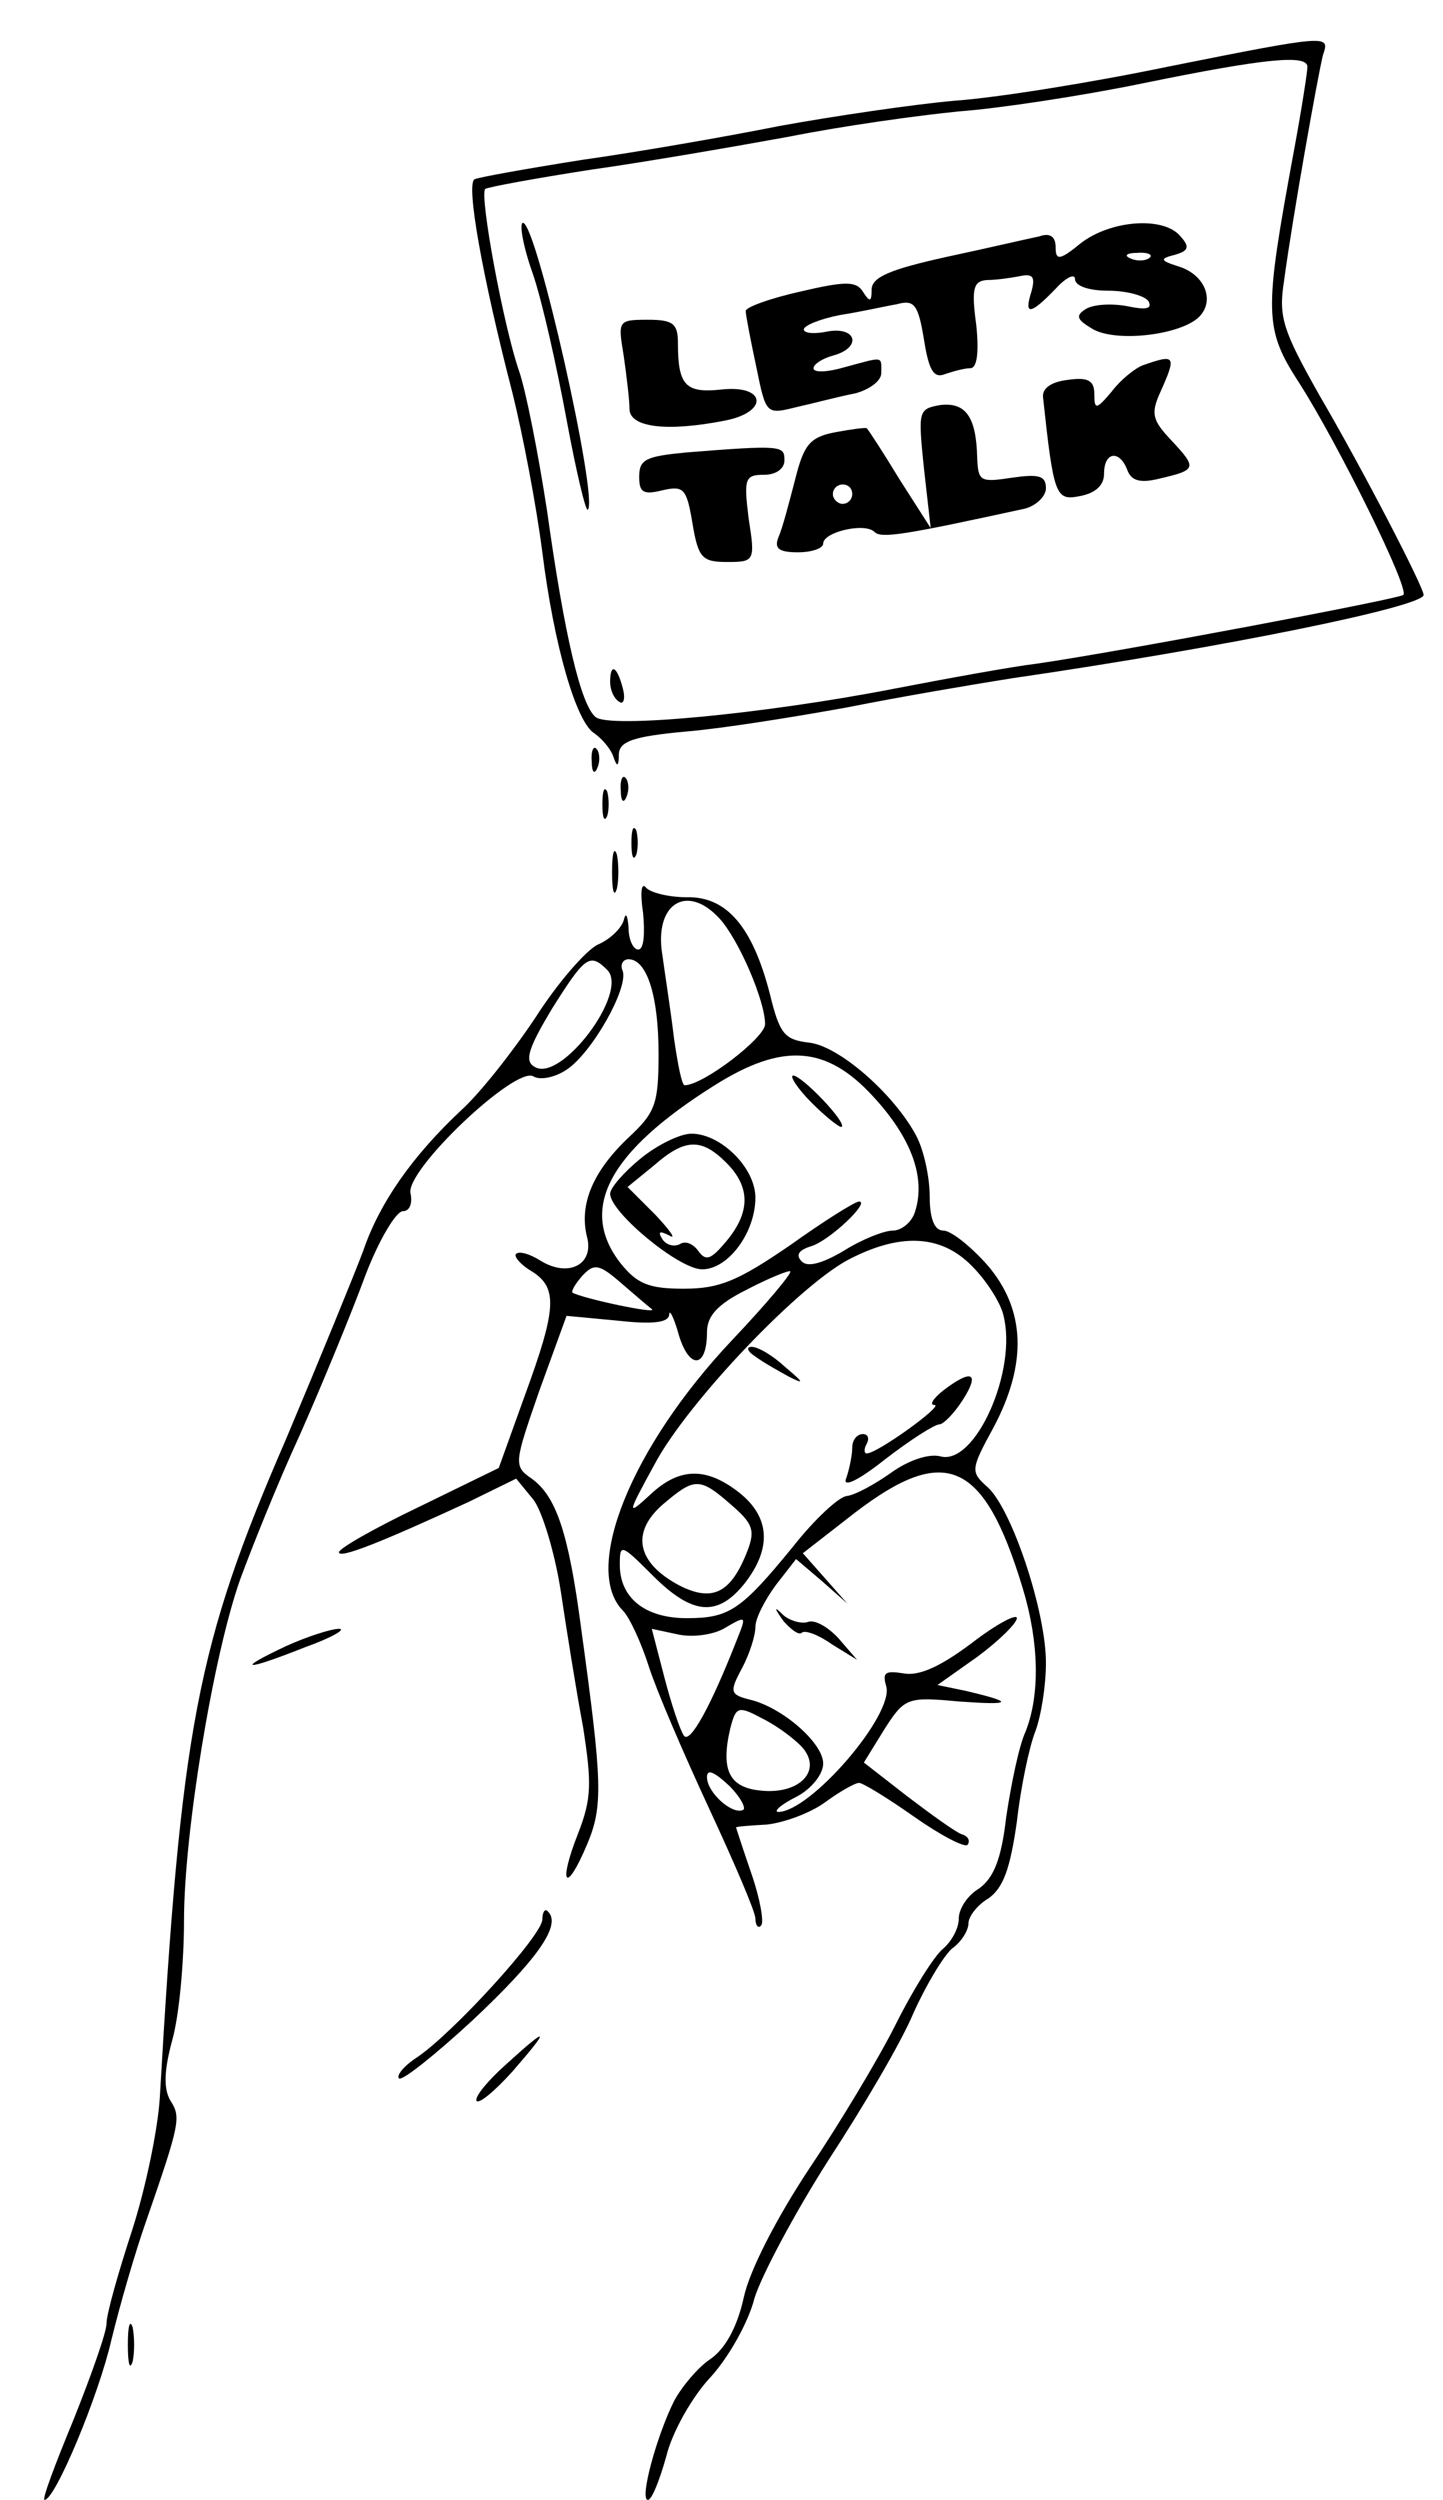 <?xml version="1.0" standalone="no"?>
<!DOCTYPE svg PUBLIC "-//W3C//DTD SVG 20010904//EN"
 "http://www.w3.org/TR/2001/REC-SVG-20010904/DTD/svg10.dtd">
<svg version="1.0" xmlns="http://www.w3.org/2000/svg"
 width="149pt" height="258pt" viewBox="0 0 149 258"
 preserveAspectRatio="xMidYMid meet">

<g transform="translate(0,258) scale(0.1,-0.1)"
fill="#000000" stroke="none">
<path d="M1205 2511 c-77 -16 -176 -32 -220 -35 -44 -4 -125 -16 -180 -26 -55
-11 -147 -27 -204 -35 -57 -9 -107 -18 -111 -20 -9 -5 8 -100 39 -220 11 -44
25 -118 31 -165 12 -96 35 -176 54 -187 7 -5 16 -15 19 -23 4 -12 6 -12 6 2 1
13 15 18 69 23 37 3 112 15 167 25 55 11 132 24 170 30 220 32 425 74 425 86
0 8 -62 128 -107 205 -39 69 -43 82 -37 120 9 67 35 212 40 232 7 21 9 22
-161 -12z m145 0 c0 -5 -6 -44 -14 -87 -31 -168 -31 -183 6 -240 39 -61 114
-212 107 -218 -4 -4 -295 -59 -379 -71 -25 -3 -91 -15 -148 -26 -134 -26 -293
-41 -307 -29 -15 12 -32 83 -50 212 -9 59 -22 125 -29 145 -16 46 -41 181 -35
188 3 2 52 11 110 20 57 8 149 24 204 34 55 11 134 22 175 26 41 3 127 16 190
29 127 26 170 30 170 17z"/>
<path d="M550 2298 c10 -29 25 -97 35 -151 10 -54 20 -96 22 -93 11 11 -53
296 -67 296 -4 0 0 -24 10 -52z"/>
<path d="M1116 2329 c-22 -18 -26 -18 -26 -4 0 11 -6 15 -17 11 -10 -2 -53
-12 -95 -21 -59 -13 -78 -21 -78 -34 0 -13 -2 -13 -9 -2 -7 11 -18 11 -65 0
-31 -7 -56 -16 -56 -20 0 -4 5 -30 11 -58 10 -49 10 -49 42 -41 18 4 44 11 60
14 15 4 27 13 27 21 0 18 3 17 -38 6 -17 -5 -32 -6 -32 -1 0 4 9 10 20 13 30
8 25 30 -5 25 -14 -3 -25 -2 -25 2 0 4 17 11 38 15 20 3 46 9 58 11 18 5 22 0
28 -36 5 -32 10 -41 22 -36 9 3 20 6 26 6 7 0 9 17 6 45 -5 37 -3 45 11 46 9
0 24 2 34 4 14 3 16 -1 12 -16 -8 -25 -1 -24 25 3 11 12 20 16 20 10 0 -7 14
-12 34 -12 19 0 38 -5 42 -11 4 -8 -3 -9 -22 -5 -16 3 -35 2 -43 -3 -11 -7 -9
-11 8 -21 26 -14 95 -5 111 15 14 17 3 42 -23 50 -19 6 -20 8 -4 12 14 4 16 8
6 19 -17 21 -72 17 -103 -7z m71 -15 c-3 -3 -12 -4 -19 -1 -8 3 -5 6 6 6 11 1
17 -2 13 -5z"/>
<path d="M644 2213 c3 -21 6 -46 6 -55 0 -19 38 -24 99 -12 45 9 42 37 -4 32
-37 -4 -45 4 -45 48 0 20 -5 24 -31 24 -31 0 -31 -1 -25 -37z"/>
<path d="M1180 2203 c-8 -3 -23 -15 -32 -27 -16 -19 -18 -19 -18 -3 0 14 -6
18 -27 15 -18 -2 -27 -9 -26 -18 11 -102 13 -107 38 -102 16 3 25 11 25 23 0
23 16 25 24 4 4 -11 13 -14 33 -9 39 9 39 11 13 39 -20 21 -22 28 -12 50 17
38 16 40 -18 28z"/>
<path d="M971 2162 c-23 -4 -23 -6 -17 -65 l7 -62 -32 50 c-17 28 -32 51 -34
53 -1 1 -16 -1 -32 -4 -27 -5 -33 -13 -42 -49 -6 -23 -13 -50 -17 -59 -5 -12
0 -16 20 -16 14 0 26 4 26 9 0 12 43 22 53 12 7 -7 31 -3 155 24 12 3 22 13
22 21 0 13 -7 15 -35 11 -33 -5 -35 -4 -36 21 -1 42 -12 57 -38 54z m-91 -92
c0 -5 -4 -10 -10 -10 -5 0 -10 5 -10 10 0 6 5 10 10 10 6 0 10 -4 10 -10z"/>
<path d="M708 2113 c-41 -4 -48 -7 -48 -25 0 -16 4 -19 24 -14 22 5 25 2 31
-34 6 -36 10 -40 36 -40 28 0 29 1 22 45 -5 41 -4 45 16 45 12 0 21 6 21 15 0
15 -2 16 -102 8z"/>
<path d="M630 1876 c0 -8 4 -17 9 -20 5 -4 7 3 4 14 -6 23 -13 26 -13 6z"/>
<path d="M611 1794 c0 -11 3 -14 6 -6 3 7 2 16 -1 19 -3 4 -6 -2 -5 -13z"/>
<path d="M641 1764 c0 -11 3 -14 6 -6 3 7 2 16 -1 19 -3 4 -6 -2 -5 -13z"/>
<path d="M622 1750 c0 -14 2 -19 5 -12 2 6 2 18 0 25 -3 6 -5 1 -5 -13z"/>
<path d="M652 1710 c0 -14 2 -19 5 -12 2 6 2 18 0 25 -3 6 -5 1 -5 -13z"/>
<path d="M632 1680 c0 -19 2 -27 5 -17 2 9 2 25 0 35 -3 9 -5 1 -5 -18z"/>
<path d="M664 1638 c2 -21 1 -38 -5 -38 -5 0 -10 10 -10 23 -1 13 -3 16 -5 7
-3 -9 -15 -20 -27 -25 -12 -6 -41 -39 -64 -75 -24 -36 -58 -79 -77 -96 -50
-47 -84 -95 -101 -145 -9 -24 -45 -112 -80 -195 -92 -212 -108 -297 -130 -679
-2 -33 -15 -95 -29 -138 -14 -43 -26 -85 -26 -95 0 -9 -16 -54 -34 -99 -19
-46 -33 -83 -30 -83 11 0 56 108 69 165 9 37 25 92 36 123 35 101 36 107 25
124 -7 12 -7 30 2 63 7 25 12 80 12 123 0 90 30 273 58 352 11 30 38 98 62
150 23 52 53 125 67 163 14 37 32 67 39 67 7 0 10 8 8 18 -7 23 109 133 127
121 7 -4 22 -1 34 7 26 17 64 84 58 102 -3 6 0 12 6 12 19 0 31 -38 31 -97 0
-52 -3 -61 -31 -87 -37 -35 -51 -69 -43 -102 8 -29 -19 -43 -48 -25 -11 7 -22
10 -25 7 -3 -2 4 -11 16 -18 27 -17 26 -38 -7 -128 l-27 -75 -82 -40 c-46 -22
-83 -43 -83 -47 0 -7 43 10 134 52 l49 24 18 -22 c9 -12 22 -55 28 -94 6 -40
16 -103 23 -140 9 -58 9 -74 -5 -110 -21 -53 -13 -64 9 -12 17 40 16 64 -6
224 -13 99 -26 136 -51 154 -19 13 -18 16 8 91 l28 77 53 -5 c36 -4 52 -2 53
6 0 7 5 -3 10 -21 11 -36 29 -34 29 3 0 17 11 29 41 44 23 12 43 20 45 19 2
-2 -25 -34 -60 -71 -104 -110 -155 -236 -113 -279 7 -7 19 -33 27 -58 8 -25
36 -90 62 -146 26 -56 48 -107 48 -114 0 -7 3 -11 6 -7 3 3 -1 27 -10 53 -9
26 -16 48 -16 48 0 1 15 2 32 3 18 2 45 12 60 23 15 11 31 20 35 20 4 0 30
-16 57 -35 27 -19 52 -32 55 -29 3 4 1 9 -6 11 -6 2 -31 20 -56 39 l-45 35 21
34 c21 33 24 34 77 29 56 -4 58 -1 7 11 l-29 6 41 29 c23 17 41 35 41 40 0 5
-21 -6 -47 -26 -32 -24 -54 -34 -70 -31 -19 3 -22 1 -18 -13 9 -29 -79 -131
-112 -130 -4 1 4 8 20 16 15 8 27 23 27 34 0 21 -42 58 -76 66 -20 5 -21 8 -8
32 8 15 14 34 14 43 0 9 10 28 21 43 l21 27 27 -23 26 -23 -23 26 -23 26 54
42 c93 71 133 54 173 -78 17 -56 18 -110 3 -148 -7 -15 -15 -55 -20 -88 -5
-44 -13 -63 -28 -74 -12 -7 -21 -21 -21 -31 0 -10 -7 -23 -16 -31 -9 -7 -31
-42 -49 -78 -18 -36 -59 -104 -90 -150 -33 -50 -61 -104 -67 -132 -7 -32 -20
-54 -35 -64 -12 -8 -29 -28 -37 -43 -18 -36 -36 -102 -27 -102 4 0 12 20 19
45 6 25 27 62 46 82 19 21 39 57 45 81 7 23 41 87 76 142 36 55 76 123 88 152
13 29 31 59 40 67 10 7 17 19 17 26 0 7 9 19 21 26 15 11 22 30 29 79 4 36 13
78 19 93 6 16 11 47 11 71 0 53 -35 158 -60 181 -18 16 -18 18 6 62 35 66 33
122 -7 168 -17 19 -37 35 -45 35 -9 0 -14 12 -14 35 0 20 -6 48 -14 63 -23 43
-80 93 -111 96 -25 3 -30 9 -40 50 -18 70 -45 101 -86 100 -19 0 -38 5 -42 10
-5 6 -6 -6 -3 -26z m79 -6 c20 -22 47 -85 47 -109 0 -14 -64 -63 -83 -63 -3 0
-7 21 -11 48 -3 26 -9 64 -12 86 -9 53 25 75 59 38z m-116 -53 c23 -23 -48
-117 -75 -100 -11 6 -6 20 18 60 34 54 39 58 57 40z m274 -130 c40 -43 55 -84
44 -119 -3 -11 -14 -20 -23 -20 -9 0 -32 -9 -51 -21 -22 -13 -37 -17 -43 -11
-7 7 -3 12 10 16 19 6 61 46 49 46 -4 0 -36 -20 -71 -45 -54 -37 -73 -45 -110
-45 -36 0 -48 5 -65 26 -44 56 -13 115 97 184 70 44 115 41 163 -11z m103
-176 c14 -14 29 -37 32 -50 15 -57 -29 -156 -65 -146 -12 3 -33 -4 -51 -17
-17 -12 -37 -23 -46 -24 -8 -1 -33 -24 -55 -52 -54 -66 -66 -74 -110 -74 -43
0 -69 21 -69 55 0 22 1 22 34 -11 41 -41 67 -43 95 -8 28 36 26 68 -5 93 -34
27 -62 27 -92 -1 -25 -23 -25 -22 4 31 34 64 153 189 204 213 52 26 93 23 124
-9z m-331 -44 c8 -6 -72 11 -82 17 -1 2 3 9 10 17 12 13 17 13 39 -6 14 -12
29 -25 33 -28z m82 -202 c22 -19 25 -26 17 -47 -17 -44 -36 -54 -71 -36 -43
23 -50 54 -17 83 33 28 38 29 71 0z m6 -139 c-27 -69 -49 -109 -55 -99 -4 6
-13 33 -20 60 l-13 50 28 -6 c15 -3 35 0 46 6 24 14 24 14 14 -11z m68 -112
c20 -24 -4 -48 -43 -44 -33 3 -42 21 -32 64 6 23 8 24 34 10 16 -8 34 -22 41
-30z m-62 -64 c-11 -5 -37 18 -37 34 0 9 8 5 23 -9 12 -12 18 -24 14 -25z"/>
<path d="M838 1442 c15 -15 29 -26 31 -25 6 4 -41 53 -50 53 -4 0 4 -13 19
-28z"/>
<path d="M661 1384 c-17 -14 -31 -30 -31 -36 0 -19 71 -78 95 -78 27 0 55 38
55 74 0 31 -36 66 -66 66 -12 0 -36 -12 -53 -26z m89 -4 c25 -25 25 -51 0 -81
-16 -19 -21 -21 -29 -10 -5 7 -13 11 -19 7 -6 -3 -14 -1 -18 5 -5 8 -3 9 7 4
8 -5 1 5 -14 21 l-29 29 27 22 c32 28 49 29 75 3z"/>
<path d="M780 1180 c8 -6 24 -15 35 -21 16 -8 15 -6 -4 10 -13 12 -28 21 -35
21 -6 0 -4 -5 4 -10z"/>
<path d="M974 1145 c-10 -8 -15 -15 -9 -15 10 0 -59 -50 -70 -50 -3 0 -3 5 0
10 3 6 1 10 -4 10 -6 0 -11 -6 -11 -14 0 -8 -3 -22 -6 -31 -5 -11 11 -4 40 19
26 20 51 36 56 36 4 0 15 11 24 25 18 28 10 33 -20 10z"/>
<path d="M809 907 c8 -9 16 -15 19 -12 3 3 17 -2 31 -12 l26 -16 -19 22 c-11
12 -25 20 -32 17 -6 -2 -18 1 -25 7 -10 10 -10 8 0 -6z"/>
<path d="M295 881 c-53 -25 -43 -26 20 -1 28 10 43 19 35 19 -8 0 -33 -8 -55
-18z"/>
<path d="M560 599 c0 -16 -91 -116 -129 -142 -14 -9 -22 -19 -19 -22 3 -3 37
24 76 60 66 62 92 98 78 112 -3 4 -6 0 -6 -8z"/>
<path d="M522 449 c-18 -16 -32 -33 -30 -37 2 -4 18 9 37 30 40 46 38 48 -7 7z"/>
<path d="M132 160 c0 -19 2 -27 5 -17 2 9 2 25 0 35 -3 9 -5 1 -5 -18z"/>
</g>
</svg>
